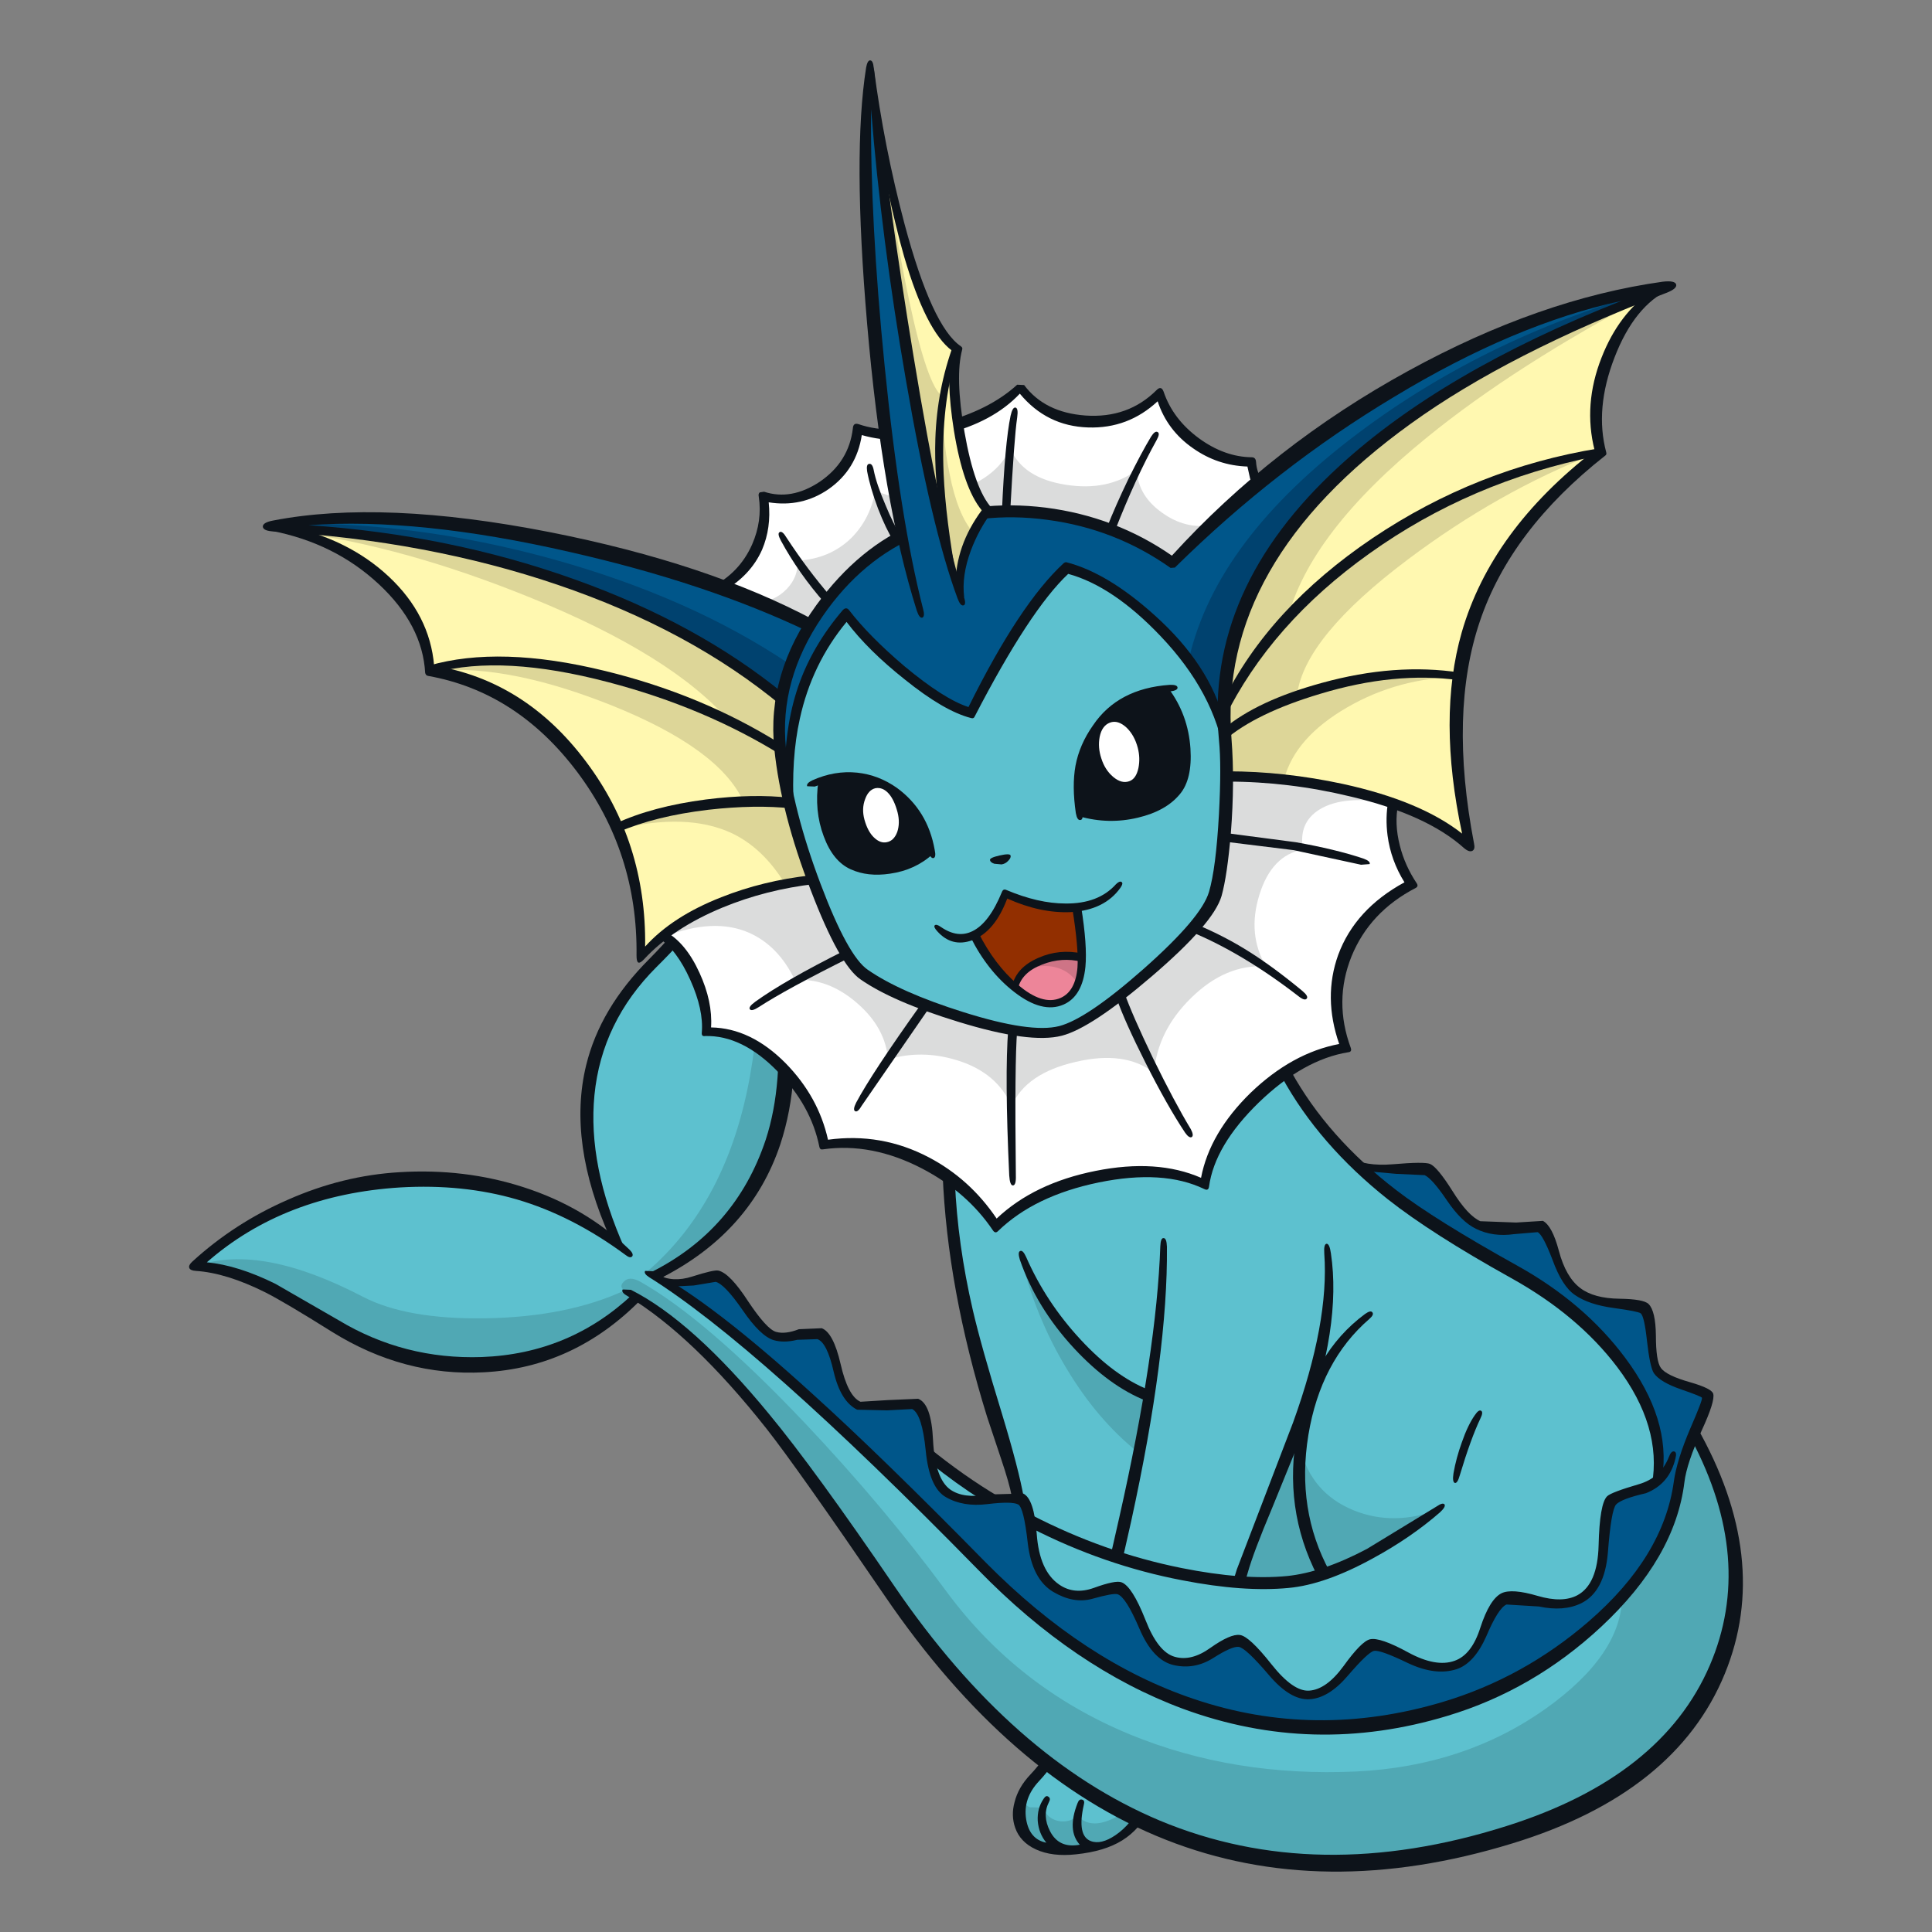 <?xml version="1.0" encoding="utf-8"?>
<!-- Generator: Adobe Illustrator 16.0.0, SVG Export Plug-In . SVG Version: 6.00 Build 0)  -->
<!DOCTYPE svg PUBLIC "-//W3C//DTD SVG 1.1//EN" "http://www.w3.org/Graphics/SVG/1.1/DTD/svg11.dtd">
<svg version="1.1" id="Layer_1" xmlns="http://www.w3.org/2000/svg" xmlns:xlink="http://www.w3.org/1999/xlink" x="0px" y="0px"
	 width="800px" height="800px" viewBox="0 0 800 800" enable-background="new 0 0 800 800" xml:space="preserve">
<rect x="0" y="0" width="800" height="800" fill="#808080" stroke="none"/>
<g>
	<path fill="#5DC1CF" d="M132.978,545.46c-20.759-14.085-38.044-21.309-51.854-21.672c21.399-20.396,47.738-32.103,79.015-35.121
		c33.838-3.29,65.389,5.032,94.654,24.969c-12.528-29.175-14.815-55.785-6.859-79.84c5.03-14.996,12.896-27.069,23.595-36.215
		c13.17-11.432,24.006-27.893,32.512-49.385c19.662,32.923,26.339,67.859,20.028,104.805c-6.493,37.496-24.143,62.691-52.951,75.588
		l-7.82,8.641c-18.93,18.838-41.931,27.985-69.001,27.437C171.708,564.116,151.269,557.716,132.978,545.46"/>
	<path fill="#50A8B4" d="M81.945,524.061c17.468-6.036,40.24-1.734,68.317,12.896c12.163,6.311,29.128,9.284,50.893,8.917
		c22.406-0.367,41.565-4.209,57.479-11.523l4.527,2.606c-8.322,9.235-19.343,16.368-33.062,21.398
		c-14.449,5.214-29.905,7.272-46.366,6.174c-12.895-0.822-30.591-7.682-53.089-20.576
		C108.514,531.057,92.281,524.425,81.945,524.061"/>
	<path fill="#50A8B4" d="M270.842,528.313l-2.88-1.78c22.224-19.114,36.444-46.231,42.663-81.35
		c5.945-33.196,3.567-65.161-7.133-95.89c8.596,14.633,14.724,30.82,18.382,48.563c3.75,17.925,4.527,35.345,2.333,52.265
		C319.268,489.08,301.48,515.145,270.842,528.313"/>
	<path fill="#0D131A" d="M290.322,379.473c-4.39,6.128-10.563,13.125-18.52,20.99c-15.09,15.089-23.641,32.738-25.653,52.951
		c-1.919,19.479,2.287,40.74,12.621,63.789l-6.037-4.39c-11.888-26.521-15.227-50.438-10.014-71.746
		c3.841-15.729,12.529-30.361,26.064-43.897c7.774-7.865,14.038-15.181,18.794-21.949c6.31-9.146,10.883-18.565,13.718-28.259
		c0.641-2.103,1.327-3.156,2.058-3.156c0.64,0.092,1.417,1.053,2.332,2.881c11.157,20.759,18.336,42.571,21.538,65.436
		c3.2,23.136,1.829,43.712-4.115,61.729c-8.14,24.325-24.647,42.799-49.523,55.421l-4.252-2.333
		c23.503-11.706,39.417-30.043,47.738-55.009c5.03-15.363,6.493-34.021,4.39-55.968c-2.196-23.14-8.049-44.403-17.559-63.79
		C301.161,361.594,296.632,370.694,290.322,379.473"/>
	<path fill="#0D131A" d="M137.503,551.497c-12.985-8.141-22.177-13.582-27.573-16.325c-10.791-5.395-20.394-8.367-28.808-8.917
		c-1.556-0.091-2.469-0.501-2.744-1.234c-0.275-0.729,0.137-1.6,1.235-2.604c11.706-10.701,24.92-19.254,39.645-25.654
		c15.09-6.675,30.5-10.471,46.229-11.385c17.925-1.1,34.981,0.96,51.168,6.173c17.102,5.487,31.78,14.129,44.036,25.926
		c1.188,1.189,1.554,2.105,1.097,2.743c-0.549,0.645-1.463,0.458-2.744-0.547c-14.724-10.883-29.768-18.567-45.133-23.047
		c-14.815-4.298-30.865-5.942-48.149-4.938c-32.101,2.014-58.805,12.348-80.114,31.003c8.597,0.822,18.063,3.794,28.396,8.916
		l26.201,15.09c18.108,10.885,37.862,15.958,59.262,15.228c24.236-0.913,45.087-9.604,62.555-26.064l3.43,2.194
		c-18.474,18.841-40.195,28.899-65.16,30.18C178.292,569.421,157.35,563.843,137.503,551.497"/>
	<path fill="#5DC1CF" d="M333.67,281.802c3.384-8.323,8.964-17.513,16.736-27.574c6.311,8.506,14.908,16.92,25.79,25.242
		c9.42,7.225,18.108,12.576,26.064,16.05c4.207-10.792,10.747-22.68,19.618-35.667c7.954-11.706,14.631-19.937,20.027-24.692
		c13.169,3.384,26.841,12.667,41.018,27.847c13.441,14.266,21.445,27.07,24.007,38.41c1.005,4.756,1.145,16.142,0.409,34.157
		c-0.821,19.205-2.331,31.278-4.524,36.216c-2.652,6.31-11.66,16.416-27.025,30.315c-16.371,14.816-28.717,23.094-37.039,24.829
		c-8.595,1.738-22.953-0.547-43.075-6.858c-19.206-6.033-32.054-11.889-38.547-17.558c-5.487-4.755-11.66-16.233-18.519-34.434
		c-5.305-14.083-9.512-27.618-12.621-40.604C326.081,309.558,328.643,294.33,333.67,281.802"/>
	<path fill="#0D131A" d="M447.668,337.222c-2.926-13.443-1.142-25.058,5.352-34.843c6.586-9.877,16.37-15.594,29.355-17.147
		c5.487,8.413,8.368,16.964,8.645,25.651c0.272,7.958-1.512,13.993-5.352,18.108c-3.201,3.568-8.229,6.219-15.09,7.957
		C462.897,338.868,455.261,338.959,447.668,337.222"/>
	<path fill="#0D131A" d="M354.385,358.896c-4.665-1.828-8.369-5.806-11.112-11.934c-2.834-6.585-3.977-14.403-3.429-23.458
		c9.329-3.384,18.566-2.377,27.71,3.019c9.42,5.578,15.364,14.038,17.833,25.378c-2.835,3.475-7.271,5.991-13.307,7.545
		L354.385,358.896"/>
	<path fill="#5DC1CF" d="M532.446,443.674c8.14,15.729,21.398,31.275,39.782,46.642c15.181,12.528,31.46,23.228,48.835,32.102
		c24.052,12.346,41.748,27.345,53.091,44.993c9.603,14.815,13.718,29.493,12.346,44.033c-7.685,6.859-22.407,11.981-44.174,15.366
		c-22.315,3.565-37.496,2.789-45.542-2.334c-9.604,7.502-19.572,13.948-29.906,19.345c-9.97,5.212-18.201,8.458-24.691,9.739
		l-29.219,1.646c-9.057,28.901-21.722,59.537-38.001,91.911c-3.109,6.127-6.994,10.929-11.659,14.402
		c-4.757,3.566-8.822,4.436-12.209,2.607l-14.266,0.412c-8.507,0.547-13.398-3.021-14.68-10.701
		c-1.188-7.408,1.234-13.809,7.271-19.205c10.151-9.329,21.126-39.369,32.924-90.126c-10.885-3.842-22.771-8.917-35.667-15.229
		c-0.186-2.742-0.822-5.027-1.922-6.857c-0.916-1.463-1.967-2.331-3.155-2.604l-16.599-59.537
		c-7.866-29.63-11.843-54.003-11.936-73.116L532.446,443.674"/>
	<path fill="#922F00" d="M420.508,408.557c-6.128-4.938-11.937-12.027-17.424-21.265c2.472-1.372,4.941-3.611,7.408-6.721
		c2.838-3.475,4.619-6.951,5.351-10.427c5.579,2.287,11.157,3.934,16.735,4.939l13.444,0.686c1.281,6.584,1.921,13.305,1.921,20.165
		l-15.502,1.372C426.224,399.318,422.247,403.068,420.508,408.557"/>
	<path fill="#ED8599" d="M420.231,408.967c1.281-4.847,4.574-8.459,9.879-10.837c5.303-2.469,11.293-2.973,17.97-1.51
		c0,3.934-0.64,7.5-1.921,10.7c-1.554,3.935-3.797,6.355-6.723,7.271c-3.107,1.005-6.217,1.005-9.326,0L420.231,408.967"/>
	<path fill="#00568A" d="M335.043,259.029c-2.835,4.847-5.258,10.151-7.271,15.914c-1.919,5.578-3.109,10.562-3.566,14.952
		c-24.327-20.943-55.101-37.587-92.322-49.933c-35.028-11.706-74.763-19.298-119.21-22.772c28.533-4.938,65.755-2.88,111.665,6.173
		C267.962,232.051,304.863,243.939,335.043,259.029"/>
	<path fill="#00568A" d="M551.788,198.808c-29.995,29.448-44.951,63.65-44.856,102.61c-5.945-15.181-14.632-28.716-26.063-40.606
		c-11.889-12.253-24.878-20.805-38.96-25.651c-5.942,5.395-12.528,13.625-19.754,24.692c-7.133,10.791-13.625,22.406-19.479,34.843
		c-8.049-1.372-17.377-6.493-27.986-15.364c-8.047-6.859-16.142-15.227-24.281-25.104c-6.859,7.225-12.529,16.873-17.01,28.945
		c-5.214,14.266-7.592,29.401-7.134,45.406c-6.859-23.687-3.659-46.916,9.603-69.687c12.986-22.314,31.14-36.902,54.46-43.761
		c17.286-5.029,35.532-5.121,54.737-0.274c14.446,3.659,27.846,9.557,40.191,17.697c27.437-27.802,57.297-51.168,89.579-70.099
		c37.406-21.949,75.768-36.445,115.095-43.486C627.101,143.478,581.055,170.091,551.788,198.808"/>
	<path fill="#FFF8B0" d="M178.247,277.548c-2.56-16.461-10.197-29.905-22.909-40.33c-10.517-8.689-23.823-14.816-39.919-18.383
		c36.764-0.366,75.906,6.905,117.425,21.813c38.32,13.625,68.637,29.813,90.951,48.561c-1.189,10.792-0.366,23.916,2.469,39.371
		c2.652,14.267,6.082,26.11,10.289,35.53c-14.999,2.104-28.625,5.67-40.879,10.7c-13.536,5.761-23.734,12.757-30.592,20.988
		c0.915-26.155-5.669-50.391-19.753-72.706C229.048,297.394,206.688,282.213,178.247,277.548"/>
	<path fill="#FFF8B0" d="M666.196,147.228c-5.306,11.98-6.446,25.15-3.431,39.507c-24.691,18.749-41.748,40.423-51.169,65.024
		c-10.883,28.167-12.023,60.543-3.43,97.123c-10.607-9.145-26.292-16.187-47.051-21.125c-17.193-4.115-35.026-6.266-53.5-6.448
		l-0.276-16.187l-0.137-18.382c1.83-34.752,20.805-67.675,56.93-98.771c31.919-27.527,71.976-49.614,120.169-66.258
		C675.708,130.675,669.672,139.18,666.196,147.228"/>
	<path fill="#FFFFFF" d="M314.055,225.558c3.018-6.768,3.704-13.445,2.058-20.029c10.152,2.104,19.296-0.137,27.436-6.721
		c7.499-6.037,11.34-13.078,11.523-21.126c8.688,3.475,20.257,3.475,34.707,0c14.724-3.566,25.653-9.237,32.788-17.011
		c8.598,9.695,18.747,14.267,30.453,13.718c9.695-0.457,18.704-4.161,27.024-11.111c2.744,8.231,7.818,14.999,15.228,20.302
		c7.227,5.213,14.861,7.819,22.908,7.819c0.821,4.481,1.829,7.591,3.02,9.328c-14.268,11.706-26.246,22.314-35.942,31.826
		c-31.366-20.028-62.05-25.928-92.048-17.697c-25.608,6.953-44.996,21.676-58.165,44.173c-4.482-2.194-10.609-4.847-18.382-7.956
		c-7.774-3.018-14.038-5.258-18.794-6.722C305.458,239.047,310.854,232.783,314.055,225.558"/>
	<path fill="#FFFFFF" d="M546.438,324.601c12.255,2.196,22.407,4.849,30.455,7.958c-1.005,4.389-0.913,9.51,0.272,15.363
		c1.281,6.677,3.657,12.667,7.135,17.971c-13.534,7.774-22.635,18.245-27.299,31.414c-4.114,11.982-4.023,24.191,0.273,36.627
		c-12.805,2.01-24.784,8.184-35.94,18.521c-11.797,10.883-19.39,23.503-22.771,37.86c-14.543-5.854-30.043-6.996-46.504-3.43
		c-15.549,3.475-28.718,10.288-39.511,20.44c-8.688-12.438-20.073-21.813-34.157-28.122c-13.353-5.945-25.836-7.775-37.45-5.487
		c-3.384-14.176-9.786-25.561-19.205-34.158c-8.78-8.049-18.566-12.255-29.357-12.622c0.091-16.368-5.578-29.813-17.011-40.33
		c14.176-11.157,34.569-18.656,61.183-22.497c2.834,7.773,5.807,14.861,8.917,21.263c4.481,9.237,8.322,15.135,11.522,17.696
		c6.951,5.212,20.075,11.065,39.371,17.559c21.675,7.316,35.989,9.42,42.938,6.31c11.523-5.028,24.465-14.128,38.822-27.297
		c13.353-12.163,21.445-21.629,24.28-28.396c3.11-7.133,4.847-23.777,5.214-49.933C519.505,321.035,532.446,322.132,546.438,324.601
		"/>
	<path fill="#50A8B4" d="M470.029,754.796c-6.495,7.958-12.941,11.114-19.342,9.467c-2.104,1.099-4.436,1.601-6.996,1.508
		c-2.47,0-4.573-0.504-6.313-1.508c-4.938,2.104-9.188,0.687-12.756-4.252c-3.475-4.848-4.023-10.016-1.646-15.503
		c0.549,1.739,1.692,3.021,3.43,3.842l5.487,0.138c1.188,3.02,3.247,4.847,6.173,5.486c2.834,0.642,5.626,0,8.37-1.921
		c3.748,4.024,9.28,3.979,16.598-0.137c8.231-4.665,15.548-13.26,21.949-25.788C480.591,738.383,475.607,747.938,470.029,754.796"/>
	<path fill="#50A8B4" d="M539.718,586.478c-2.379,9.785-2.7,21.127-0.962,34.021c1.647,12.983,4.848,23.271,9.604,30.865
		c-5.029,2.102-11.385,3.43-19.068,3.977c-6.125,0.458-11.703,0.367-16.734-0.272C523.348,624.979,532.4,602.116,539.718,586.478"/>
	<path fill="#50A8B4" d="M538.347,599.646c3.107,12.348,10.425,20.896,21.948,25.654c11.339,4.662,23.411,4.479,36.213-0.55
		c-18.016,13.441-34.063,22.315-48.148,26.614c-3.293-5.487-5.806-12.438-7.545-20.854
		C538.894,621.186,538.07,610.896,538.347,599.646"/>
	<path fill="#50A8B4" d="M422.43,519.396c3.934,11.067,11.247,22.589,21.948,34.57c11.156,12.528,21.627,20.438,31.412,23.729
		l-4.524,23.733c-11.343-9.053-21.265-20.713-29.771-34.979C432.81,552.001,426.453,536.314,422.43,519.396"/>
	<path fill="#00426F" d="M323.932,289.072c-22.405-19.114-52.174-35.072-89.303-47.876c-37.954-13.169-78.467-21.263-121.542-24.281
		c38.045-1.097,76.73,3.796,116.055,14.679c38.044,10.608,70.693,25.104,97.945,43.486L323.932,289.072"/>
	<path fill="#00426F" d="M563.175,189.342c-37.86,31.826-56.793,68.454-56.793,109.881l-6.858-14.404
		c-2.926-5.761-5.306-9.876-7.132-12.346c7.682-32.831,31.093-63.925,70.234-93.283c36.216-27.161,77.552-47.007,124.011-59.535
		C630.852,143.707,589.697,166.937,563.175,189.342"/>
	<path fill="#DDD698" d="M122.141,220.208c28.442-1.738,63.423,4.39,104.943,18.382c41.977,14.175,74.259,31.002,96.848,50.482
		l-0.96,10.288l-0.137,10.836c-3.202-2.376-10.106-6.173-20.715-11.385c-15.821-18.381-43.394-35.529-82.719-51.442
		C184.923,233.376,152.502,224.323,122.141,220.208"/>
	<path fill="#DDD698" d="M180.99,277.687c17.924-6.402,43.257-5.122,75.998,3.841c29.265,7.956,51.351,17.649,66.257,29.082
		c0.091,2.469,0.595,6.264,1.509,11.386l2.332,10.7l-19.342-0.96c-6.677-14.541-24.83-27.756-54.46-39.644
		C225.117,280.841,201.02,276.04,180.99,277.687"/>
	<path fill="#DDD698" d="M255.752,343.395c7.225-4.206,18.245-7.499,33.062-9.877c15.456-2.56,28.213-2.835,38.272-0.823
		c2.196,10.7,5.213,21.309,9.055,31.826l-10.974,1.646c-6.127-10.061-13.582-17.147-22.361-21.263
		C290.459,339.234,274.775,338.731,255.752,343.395"/>
	<path fill="#DDD698" d="M532.995,256.697c-5.854,5.671-14.771,17.742-26.75,36.216c1.554-38.044,20.394-72.842,56.519-104.393
		c30.729-26.796,70.922-49.019,120.58-66.67c-37.401,19.754-68.226,39.508-92.46,59.262
		C558.419,207.45,539.123,232.645,532.995,256.697"/>
	<path fill="#DDD698" d="M537.11,287.563c-12.804,4.665-22.862,10.151-30.18,16.461l-0.275-12.62
		c33.566-55.696,84.869-90.219,153.917-103.571c-26.704,10.425-52.541,25.013-77.506,43.76
		C554.531,252.994,539.214,271.65,537.11,287.563"/>
	<path fill="#DDD698" d="M604.466,280.292c-16.826,0.184-32.374,4.39-46.642,12.621c-14.358,8.322-23.047,18.199-26.064,29.63
		l-24.556-0.822l-0.272-17.697c12.347-9.419,26.979-16.278,43.897-20.577C568.662,278.875,586.541,277.823,604.466,280.292"/>
	<path fill="#DBDCDC" d="M313.369,249.564c5.03-0.366,9.191-2.287,12.484-5.762c3.2-3.384,4.663-7.271,4.389-11.66
		c8.871-0.457,16.279-3.568,22.223-9.328c5.305-5.305,8.642-11.89,10.014-19.754c8.596,4.207,19.023,4.526,31.278,0.96
		c12.53-3.659,20.715-9.786,24.557-18.383c3.473,8.231,11.155,13.261,23.045,15.09c11.522,1.83,21.308-0.182,29.355-6.035
		c0.364,7.042,3.844,12.894,10.427,17.559c6.399,4.663,13.308,6.402,20.713,5.212l-15.912,14.954
		c-28.44-18.474-57.57-24.692-87.383-18.657c-28.717,5.945-49.889,21.262-63.515,45.955
		C322.332,253.68,315.105,250.296,313.369,249.564"/>
	<path fill="#DBDCDC" d="M576.894,332.695c-13.627-2.469-23.778-1.646-30.455,2.469c-5.943,3.658-8.231,9.191-6.859,16.6
		c-8.687,1.554-14.723,7.818-18.105,18.792c-3.385,10.883-2.472,20.76,2.742,29.631c-11.064-0.731-21.398,3.613-31.002,13.034
		c-9.329,9.145-14.448,19.479-15.364,31.002c-7.955-6.222-18.747-7.728-32.374-4.528c-13.719,3.108-22.59,9.19-26.613,18.246
		c-4.024-9.237-11.569-15.548-22.635-18.932c-9.877-3.018-19.389-3.108-28.533-0.273c-0.641-8.779-4.939-16.602-12.896-23.458
		c-8.047-6.948-16.598-10.104-25.653-9.466c-4.572-9.511-10.929-16.051-19.067-19.617c-9.695-4.207-21.31-3.659-34.844,1.646
		c5.396-5.853,14.906-11.204,28.533-16.051c12.255-4.297,23.046-6.722,32.375-7.27c2.378,6.859,5.533,14.038,9.465,21.538
		c4.39,8.322,8.048,13.809,10.974,16.461c5.671,5.213,18.017,11.11,37.039,17.696c21.035,7.224,35.943,9.555,44.722,6.995
		c9.876-2.837,22.636-11.338,38.274-25.516c15.271-13.81,24.098-24.463,26.474-31.963c1.189-3.658,2.243-10.838,3.156-21.537
		c0.822-10.609,1.146-19.433,0.959-26.476C530.893,320.989,554.121,324.647,576.894,332.695"/>
	<path fill="#CE7486" d="M424.623,401.834c2.744-2.652,6.674-4.481,11.797-5.487l11.523,0.686l-1.371,10.837
		c-1.921-3.565-4.847-5.945-8.78-7.136C433.585,399.456,429.196,399.822,424.623,401.834"/>
	<path fill="#0D131A" d="M554.668,192.908c28.443-26.064,67.357-48.835,116.742-68.315c-29.542,6.402-60.862,19.617-93.968,39.646
		c-32.56,19.48-62.875,43.074-90.951,70.784l-1.785,0.138c-15.271-10.792-32.237-17.422-50.893-19.891
		c-18.839-2.562-36.4-0.504-52.678,6.173c-16.095,6.584-29.631,17.878-40.606,33.882c-11.98,17.56-17.009,35.713-15.09,54.46
		c1.83,17.102,6.631,35.896,14.404,56.382c7.499,19.845,13.993,31.642,19.479,35.393c8.962,6.219,22.178,12.07,39.646,17.559
		c18.567,5.852,31.782,7.774,39.646,5.761c7.682-2.01,19.342-9.922,34.98-23.73c15.912-14.083,24.921-24.691,27.025-31.825
		c1.919-6.493,3.29-17.193,4.115-32.101c0.729-13.535,0.729-23.823,0-30.866C500.805,264.836,517.447,227.021,554.668,192.908
		 M688.558,116.637c3.29-0.366,5.12,0,5.487,1.097c0.364,1.189-1.008,2.378-4.115,3.567
		c-43.532,16.644-78.741,34.661-105.629,54.048c-53.5,38.502-78.282,82.08-74.353,130.732c0.913,11.798,0.822,24.739-0.273,38.823
		c-1.005,11.797-2.284,20.485-3.842,26.064c-2.193,7.59-11.843,18.701-28.944,33.336c-16.645,14.265-29.038,22.449-37.176,24.553
		c-8.779,2.285-23.093,0.367-42.938-5.761c-18.199-5.578-31.688-11.433-40.468-17.56c-5.853-4.021-12.712-16.324-20.577-36.901
		c-8.23-21.217-13.26-40.697-15.089-58.439c-2.196-20.758,3.611-40.649,17.421-59.673c11.798-16.186,25.516-27.481,41.153-33.882
		c16.553-6.677,34.48-8.825,53.776-6.448c19.297,2.469,36.718,9.099,52.266,19.891c27.712-30.454,60.359-55.969,97.946-76.546
		C619.419,133.693,654.536,121.393,688.558,116.637"/>
	<path fill="#0D131A" d="M421.193,159.299l2.881,0.138c5.669,7.59,14.13,11.797,25.378,12.621
		c11.797,0.823,21.627-2.698,29.494-10.563c1.28-1.281,2.239-1.051,2.88,0.686c2.563,7.59,7.454,14.038,14.68,19.342
		c7.041,5.122,14.313,7.729,21.811,7.819c1.099,0,1.692,0.641,1.784,1.921c0.183,3.017,1.188,5.853,3.018,8.504l-3.291,2.744
		c-0.825-1.097-1.554-2.56-2.196-4.389l-1.096-4.939c-8.23-0.274-15.729-2.789-22.498-7.545
		c-7.133-4.938-12.024-11.431-14.678-19.479c-8.141,7.592-17.742,11.203-28.809,10.837c-11.433-0.366-20.853-5.03-28.262-13.993
		c-7.405,7.865-17.742,13.443-31.002,16.736c-12.803,3.201-24.28,3.338-34.432,0.411c-1.463,9.512-6.037,16.966-13.718,22.36
		c-7.408,5.122-15.685,6.951-24.829,5.487c0.731,7.042-0.184,13.581-2.744,19.618c-3.202,7.225-8.689,13.032-16.462,17.421
		l-4.528-1.92c7.774-3.933,13.398-9.832,16.874-17.697c2.835-6.493,3.75-13.078,2.744-19.753c-0.184-0.824-0.047-1.417,0.412-1.785
		l1.783-0.273c7.5,2.469,15.181,1.097,23.046-4.116c8.049-5.487,12.621-12.85,13.718-22.086c0.091-1.646,0.869-2.24,2.332-1.783
		c9.237,3.2,20.714,3.018,34.432-0.549C403.084,171.6,413.513,166.342,421.193,159.299"/>
	<path fill="#0D131A" d="M343.822,246.821l-2.194,3.017c-7.317-8.322-13.398-16.964-18.246-25.926
		c-1.097-2.012-1.279-3.201-0.548-3.567c0.731-0.457,1.692,0.32,2.88,2.332C331.661,231.731,337.695,239.778,343.822,246.821"/>
	<path fill="#0D131A" d="M373.18,222.128l-3.156,1.92c-2.103-3.292-4.252-7.773-6.446-13.443c-2.195-5.853-3.704-11.02-4.528-15.501
		c-0.273-1.921,0-2.927,0.824-3.019c0.914-0.182,1.554,0.686,1.92,2.607c0.733,3.75,2.332,8.504,4.801,14.266
		C368.88,214.538,371.076,218.927,373.18,222.128"/>
	<path fill="#0D131A" d="M418.314,211.702h-3.431c0.822-18.84,2.011-32.008,3.566-39.508c0.549-2.469,1.235-3.611,2.058-3.429
		c0.822,0.184,1.054,1.555,0.687,4.115C420.371,178.368,419.409,191.309,418.314,211.702"/>
	<path fill="#0D131A" d="M461.662,219.796l-3.293-1.372c2.379-6.037,5.305-12.667,8.78-19.891
		c3.657-7.408,6.813-13.307,9.466-17.697c1.096-1.737,2.009-2.378,2.743-1.919c0.729,0.366,0.595,1.463-0.412,3.292
		C473.187,192.543,467.422,205.072,461.662,219.796"/>
	<path fill="#0D131A" d="M330.517,284.271c3.841-11.158,9.968-21.674,18.383-31.551c1.006-1.097,1.919-1.097,2.744,0
		c5.487,7.134,13.123,14.861,22.909,23.183c10.882,9.055,19.708,14.679,26.475,16.875c14.085-28.442,27.209-48.288,39.372-59.537
		c0.459-0.366,0.868-0.502,1.234-0.412c11.34,2.926,23.504,10.243,36.489,21.949c15.183,13.627,24.784,28.259,28.809,43.898
		l0.137,14.404c-2.743-17.468-11.614-34.066-26.613-49.796c-13.077-13.718-25.788-22.269-38.134-25.653
		c-10.61,9.968-23.503,29.63-38.688,58.987c-0.272,0.731-0.821,0.961-1.646,0.686c-7.409-1.921-16.51-7.225-27.3-15.914
		c-10.152-8.048-18.199-16.004-24.143-23.869c-9.603,11.615-16.05,24.967-19.343,40.057c-2.469,11.065-3.292,23.686-2.469,37.861
		l-3.841-12.483C324.801,308.414,326.675,295.52,330.517,284.271"/>
	<path fill="#0D131A" d="M371.396,326.247c8.505,6.219,13.718,14.77,15.639,25.653c0.457,2.103,0.274,3.247-0.549,3.429
		c-0.823,0.091-1.508-0.868-2.058-2.88c-2.469-9.603-7.498-17.193-15.09-22.772c-4.572-3.384-9.603-5.395-15.09-6.035
		c-5.578-0.824-11.202-0.138-16.873,2.058l-3.155-0.138c-0.274-0.823,0.457-1.646,2.194-2.469c6.127-2.744,12.301-3.795,18.52-3.155
		C360.879,320.578,366.367,322.681,371.396,326.247"/>
	<path fill="#0D131A" d="M386.349,353.546c-4.847,4.481-10.791,7.225-17.833,8.231c-6.127,0.915-11.523,0.32-16.187-1.783
		c-4.939-2.195-8.689-6.768-11.249-13.718c-2.652-7.042-3.384-14.679-2.194-22.909l2.606-0.824
		c-0.731,7.5,0.138,14.542,2.607,21.126c2.469,6.493,5.762,10.654,9.877,12.483c4.207,1.921,9.145,2.516,14.815,1.784
		c6.31-0.731,11.797-3.018,16.461-6.859L386.349,353.546"/>
	<path fill="#0D131A" d="M484.297,283.585c2.104-0.091,3.201,0.274,3.292,1.097c0.093,0.822-0.962,1.372-3.155,1.646
		c-12.256,1.463-21.768,6.813-28.534,16.05c-6.858,8.962-9.42,20.348-7.683,34.157c0.276,2.012-0.045,3.018-0.959,3.018
		c-0.821,0.091-1.417-0.868-1.783-2.88c-1.097-7.5-1.146-14.038-0.138-19.618c1.1-5.853,3.521-11.431,7.271-16.734
		C459.468,290.169,470.029,284.591,484.297,283.585"/>
	<path fill="#0D131A" d="M480.867,285.368l3.017-0.275c5.396,7.225,8.416,15.501,9.055,24.831c0.549,8.504-0.914,14.815-4.39,18.93
		c-3.843,4.664-9.647,7.911-17.421,9.739c-8.049,1.921-16.098,1.738-24.146-0.548l0.275-2.607
		c8.047,1.463,15.549,1.372,22.498-0.274c6.859-1.646,12.024-4.572,15.5-8.779c3.11-3.659,4.344-9.603,3.705-17.833
		C488.228,299.863,485.531,292.136,480.867,285.368"/>
	<path fill="#0D131A" d="M411.729,357.662c-1.1-0.366-1.693-0.87-1.784-1.51c-0.184-0.639,1.144-1.279,3.979-1.92
		c2.838-0.64,4.345-0.64,4.528,0c0.182,0.641-0.137,1.372-0.962,2.194c-0.729,0.824-1.646,1.326-2.744,1.51L411.729,357.662"/>
	<path fill="#0D131A" d="M462.071,366.168c1.008-1.006,1.785-1.327,2.334-0.96c0.55,0.365,0.41,1.143-0.412,2.332
		c-4.389,6.219-11.248,9.603-20.577,10.15c-8.413,0.366-17.192-1.508-26.338-5.624c-3.475,9.237-8.324,14.999-14.543,17.284
		c-5.579,2.012-10.38,0.778-14.404-3.704c-1.097-1.188-1.463-2.011-1.097-2.469c0.457-0.457,1.326-0.228,2.607,0.686
		c4.663,3.202,9.053,3.75,13.17,1.646c4.569-2.287,8.595-7.682,12.071-16.187c0.364-0.915,0.959-1.189,1.782-0.824
		c8.871,3.75,17.057,5.625,24.557,5.625C450.274,374.215,457.229,371.562,462.071,366.168"/>
	<path fill="#0D131A" d="M443.965,375.77l3.703-0.413c1.738,10.792,2.333,19.114,1.784,24.967
		c-0.822,8.142-3.842,13.353-9.054,15.641c-5.854,2.559-12.665,0.822-20.439-5.214c-7.313-5.67-13.354-13.261-18.108-22.773
		l3.292-1.783c4.481,8.871,9.879,16.006,16.188,21.399c6.859,5.945,12.802,7.82,17.834,5.627c4.115-1.83,6.446-6.037,6.995-12.623
		C446.526,395.295,445.792,387.018,443.965,375.77"/>
	<path fill="#0D131A" d="M421.467,409.516l-2.331-1.509c1.278-5.028,4.894-8.825,10.839-11.387
		c5.761-2.56,11.843-3.155,18.242-1.783l-0.272,3.43c-5.486-1.372-10.929-1.006-16.324,1.097
		C425.858,401.561,422.473,404.943,421.467,409.516"/>
	<path fill="#0D131A" d="M324.754,287.426l-0.959,4.938c-25.333-21.034-56.291-37.77-92.871-50.208
		c-35.758-12.162-74.855-19.525-117.289-22.085c-3.018-0.092-4.619-0.731-4.801-1.921c-0.091-1.188,1.326-2.058,4.252-2.607
		c30.18-5.853,68.362-4.252,114.545,4.801c43.623,8.598,80.159,20.76,109.607,36.491l-2.607,4.663
		c-27.893-13.351-60.771-24.325-98.631-32.923c-41.887-9.603-77.965-13.305-108.235-11.111
		c39.233,2.652,76.135,10.197,110.705,22.635C272.124,252.17,300.885,267.946,324.754,287.426"/>
	<path fill="#0D131A" d="M574.561,346.002c-0.639-4.939-0.547-9.694,0.274-14.268l4.115,1.372
		c-1.099,5.212-0.87,10.883,0.687,17.011c1.371,5.487,3.702,10.7,6.995,15.638c0.55,0.824,0.413,1.464-0.412,1.921
		c-12.711,6.584-21.581,16.05-26.61,28.396c-4.94,12.348-5.031,24.967-0.275,37.862c0.367,1.096,0,1.69-1.096,1.782
		c-12.347,2.012-24.649,8.916-36.902,20.714c-12.255,11.891-19.159,23.551-20.714,34.98c-0.182,1.188-0.825,1.511-1.921,0.962
		c-11.342-5.487-25.928-6.401-43.761-2.744c-17.742,3.657-31.644,10.38-41.703,20.165c-0.731,0.73-1.418,0.64-2.059-0.273
		c-7.133-10.606-16.919-19.16-29.356-25.653c-13.901-7.225-27.574-9.877-41.017-7.955c-0.823,0.183-1.326-0.138-1.508-0.962
		c-2.287-11.431-8.049-21.857-17.286-31.275c-9.785-10.062-19.799-14.953-30.042-14.68c-1.006,0.183-1.463-0.273-1.372-1.372
		c0.548-6.311-1.051-13.624-4.801-21.945c-3.75-8.324-8.048-14.04-12.896-17.149l2.744-2.744
		c5.579,3.109,10.243,8.779,13.993,17.009c3.659,7.958,5.258,15.503,4.801,22.635c10.975,0.186,21.263,5.12,30.866,14.816
		c9.053,9.234,14.906,19.798,17.559,31.688c14.724-2.012,28.625,0.412,41.703,7.271c11.34,5.941,20.713,14.403,28.122,25.378
		c10.337-9.784,24.007-16.37,41.018-19.754c16.92-3.385,31.46-2.426,43.624,2.88c2.377-12.438,9.236-24.188,20.577-35.254
		c11.433-10.976,23.64-17.697,36.626-20.167c-4.482-12.894-4.616-25.193-0.41-36.9c4.662-12.621,13.811-22.635,27.438-30.043
		C577.808,359.309,575.477,352.861,574.561,346.002"/>
	<path fill="#0D131A" d="M177.287,279.881c-0.639-0.091-1.052-0.502-1.234-1.235c-0.731-13.26-7.134-25.515-19.205-36.764
		c-12.164-11.34-26.979-18.702-44.447-22.085l5.076-2.333c17.65,3.566,32.146,10.654,43.486,21.263s17.604,22.91,18.794,36.902
		c25.149,4.115,46.092,17.33,62.828,39.644c16.736,22.223,24.92,47.785,24.554,76.684c7.5-8.322,18.017-15.136,31.551-20.44
		c11.524-4.572,23.87-7.59,37.039-9.053l1.785,3.566c-13.536,1.556-26.293,4.801-38.274,9.741
		c-13.718,5.669-24.556,12.803-32.512,21.399c-1.097,1.19-1.92,1.646-2.469,1.372c-0.457-0.274-0.686-1.235-0.686-2.88
		c0.366-28.351-7.82-53.684-24.556-75.998C222.374,297.532,201.796,284.271,177.287,279.881"/>
	<path fill="#0D131A" d="M536.563,348.745c10.883,1.92,20.164,4.161,27.849,6.721c2.102,0.733,3.017,1.51,2.743,2.333l-3.568,0.274
		l-27.846-6.037l-28.944-3.566l0.409-3.566L536.563,348.745"/>
	<path fill="#0D131A" d="M539.306,410.338c1.735,1.466,2.33,2.517,1.784,3.156c-0.55,0.73-1.738,0.366-3.568-1.1
		c-15.271-11.797-30.088-20.667-44.444-26.611l2.331-3.018c7.866,3.293,15.181,7.088,21.949,11.386
		C524.033,398.359,531.349,403.755,539.306,410.338"/>
	<path fill="#0D131A" d="M462.349,413.356l3.152-2.47c2.197,6.219,6.173,15.32,11.938,27.299
		c5.944,12.162,11.155,21.949,15.639,29.357c0.914,1.735,1.051,2.835,0.41,3.29c-0.731,0.367-1.646-0.229-2.743-1.782
		c-4.938-7.408-10.426-17.102-16.462-29.083C468.612,428.721,464.633,419.85,462.349,413.356"/>
	<path fill="#0D131A" d="M417.488,426.114l3.705,0.549c-0.731,8.596-0.913,28.626-0.549,60.086c0.091,2.744-0.321,4.114-1.235,4.114
		c-0.822,0-1.326-1.37-1.509-4.114C416.62,459.131,416.483,438.918,417.488,426.114"/>
	<path fill="#0D131A" d="M381.685,415.415l3.567,1.234l-28.396,41.151c-1.097,1.921-2.012,2.701-2.744,2.334
		s-0.595-1.557,0.411-3.566C358.913,448.339,367.965,434.62,381.685,415.415"/>
	<path fill="#0D131A" d="M349.997,393.465l1.921,3.018c-17.468,8.689-29.998,15.502-37.588,20.44
		c-2.103,1.372-3.384,1.693-3.841,0.959c-0.458-0.638,0.32-1.69,2.333-3.153C320.959,408.875,333.351,401.788,349.997,393.465"/>
	<path fill="#0D131A" d="M180.167,278.509l-2.607-2.88c19.571-5.671,43.897-4.939,72.98,2.194
		c26.613,6.493,50.756,16.507,72.431,30.042l0.549,4.801c-21.217-13.169-45.087-23.228-71.608-30.178
		C222.738,274.805,198.823,273.479,180.167,278.509"/>
	<path fill="#0D131A" d="M256.165,344.492l-1.372-3.429c10.243-4.754,22.727-8.093,37.451-10.014
		c13.078-1.646,24.738-1.874,34.981-0.686l0.686,4.39c-10.152-1.098-21.676-0.915-34.57,0.549
		C278.708,337.04,266.316,340.103,256.165,344.492"/>
	<path fill="#0D131A" d="M663.18,148.051c4.753-12.164,11.751-21.401,20.986-27.71l7.136-0.549
		c-9.693,4.574-17.287,13.993-22.773,28.26c-5.487,14.175-6.629,27.252-3.431,39.233c0.184,0.641,0.05,1.097-0.41,1.372
		c-26.063,20.486-43.348,43.303-51.854,68.453c-8.598,25.24-9.418,55.969-2.468,92.184c0.363,1.556,0.137,2.562-0.687,3.019
		c-0.917,0.458-2.105,0.045-3.568-1.234c-10.331-9.237-25.973-16.325-46.914-21.263c-17.011-4.115-34.021-6.173-51.03-6.173
		l0.137-4.253c15.641,0,31.553,1.738,47.737,5.212c21.402,4.665,37.863,11.524,49.385,20.577
		c-6.858-32.008-6.901-59.81-0.137-83.405c8.14-28.167,26.477-53.271,55.009-75.311C657.098,173.841,658.057,161.038,663.18,148.051
		"/>
	<path fill="#0D131A" d="M662.218,185.638l-1.372,3.293c-34.662,6.95-65.892,20.348-93.691,40.193
		c-27.254,19.389-47.327,42.206-60.223,68.454l-0.687-6.859c12.713-25.882,33.424-48.517,62.141-67.904
		C597.103,203.517,628.381,191.125,662.218,185.638"/>
	<path fill="#0D131A" d="M604.603,278.509l-0.409,3.155c-17.742-2.469-36.902-0.593-57.479,5.625
		c-17.741,5.304-30.959,11.706-39.646,19.205l-0.272-4.801c9.326-7.774,22.862-14.083,40.604-18.932
		C567.609,277.183,586.678,275.765,604.603,278.509"/>
	<path fill="#0D131A" d="M548.358,519.123c-0.184-2.652,0.137-4.024,0.962-4.115c0.822,0,1.415,1.326,1.781,3.979
		c3.02,20.21-0.731,44.626-11.247,73.253l-13.169,32.376c-5.123,12.163-8.461,21.032-10.017,26.61
		c-8.412,29.451-21.812,61.961-40.193,97.537c-3.018,5.853-6.95,10.288-11.798,13.307c-4.847,3.017-11.201,4.938-19.067,5.76
		c-6.583,0.734-12.164,0.049-16.735-2.059c-4.298-2.01-7.132-4.982-8.504-8.916c-1.188-3.382-1.28-6.901-0.276-10.563
		c1.006-4.115,3.202-7.957,6.587-11.523c4.298-4.481,7.954-9.97,10.975-16.462c1.83-3.839,4.206-10.012,7.132-18.519
		c5.029-14.449,11.251-38.227,18.656-71.334c10.337-45.818,16.006-83.268,17.011-112.352c0.094-2.377,0.55-3.521,1.372-3.43
		c0.822,0,1.28,1.188,1.372,3.569c0.275,29.444-4.665,67.354-14.814,113.72c-7.041,31.733-13.354,55.648-18.932,71.746
		c-2.926,8.14-5.487,14.449-7.682,18.932c-3.201,6.492-7.044,12.116-11.523,16.872c-4.479,4.755-6.265,10.016-5.351,15.775
		c0.914,5.581,3.705,8.825,8.367,9.739c-2.102-2.563-3.29-5.578-3.565-9.055c-0.183-3.475,0.64-6.54,2.47-9.188
		c0.642-1.005,1.278-1.281,1.921-0.823c0.729,0.456,0.823,1.19,0.273,2.194c-1.921,3.749-1.784,7.772,0.413,12.069
		c2.467,4.851,6.583,6.724,12.346,5.627c-3.567-3.934-3.888-9.65-0.962-17.146c0.458-1.281,1.099-1.784,1.921-1.512
		c0.823,0.183,1.051,0.917,0.688,2.196c-1.921,8.504-0.96,13.487,2.88,14.95c2.838,1.1,6.267,0.276,10.288-2.467
		c4.301-2.929,7.912-7.271,10.838-13.032c16.462-32.283,29.585-64.61,39.37-96.988l23.319-60.904
		C545.434,561.33,549.73,538.052,548.358,519.123"/>
	<path fill="#0D131A" d="M444.787,558.354c-10.425-11.247-17.924-23.503-22.498-36.765c-0.638-2.102-0.595-3.29,0.141-3.566
		c0.729-0.367,1.554,0.458,2.468,2.472c5.486,12.527,13.032,23.961,22.635,34.295c9.329,10.061,18.704,16.962,28.122,20.713
		l-1.096,4.528C464.405,576.007,454.484,568.78,444.787,558.354"/>
	<path fill="#0D131A" d="M390.328,486.063l5.075,3.153c0.733,17.284,3.202,35.026,7.41,53.227
		c2.285,9.876,6.31,24.188,12.071,42.937c4.662,15.366,7.683,26.979,9.055,34.845l-4.938-0.41
		c-0.732-3.842-2.195-9.008-4.391-15.502l-5.897-17.696C397.734,551.224,391.606,517.706,390.328,486.063"/>
	<path fill="#0D131A" d="M565.232,544.089c1.554-1.096,2.559-1.326,3.017-0.688c0.55,0.642,0.137,1.558-1.233,2.744
		c-13.442,11.614-21.858,27.62-25.239,48.014c-3.387,20.671-0.458,39.509,8.776,56.52l-4.938,2.059
		c-9.694-18.75-12.483-38.915-8.368-60.499C541.272,570.933,550.602,554.881,565.232,544.089"/>
	<path fill="#0D131A" d="M610.639,586.064c1.1-1.646,1.968-2.286,2.606-1.919c0.73,0.364,0.641,1.463-0.275,3.29
		c-2.651,5.578-5.486,13.399-8.504,23.46c-0.641,2.286-1.326,3.339-2.058,3.153c-0.731-0.272-0.917-1.599-0.55-3.979
		c0.73-4.206,1.876-8.458,3.43-12.756C606.936,592.56,608.718,588.809,610.639,586.064"/>
	<path fill="#FFFFFF" d="M459.605,299.223c2.193-0.823,4.481-0.137,6.857,2.058c2.194,2.104,3.748,4.894,4.665,8.369
		c0.729,2.835,0.822,5.624,0.273,8.368c-0.642,3.018-1.922,4.847-3.843,5.487c-2.102,0.731-4.298,0.138-6.583-1.783
		c-2.285-1.921-3.934-4.481-4.938-7.682c-1.008-3.018-1.235-5.991-0.687-8.917C455.989,302.013,457.41,300.046,459.605,299.223"/>
	<path fill="#FFFFFF" d="M362.479,326.385c2.012-0.366,3.842,0.366,5.487,2.194c1.556,1.737,2.791,4.344,3.704,7.819
		c0.731,2.926,0.686,5.624-0.136,8.093c-0.915,2.47-2.378,3.888-4.39,4.253c-1.738,0.366-3.475-0.274-5.213-1.921
		c-1.737-1.646-3.063-4.115-3.979-7.407c-0.823-3.018-0.731-5.853,0.274-8.505C359.142,328.351,360.56,326.842,362.479,326.385"/>
	<path fill="#5DC1CF" d="M259.593,534.623c-3.841-2.102-4.161-4.48-0.959-7.133c3.292-2.563,6.539-2.789,9.739-0.687l9.603,5.214
		l107,71.059c54.873,40.331,107.273,57.157,157.209,50.482c5.12-0.73,13.031-3.979,23.731-9.739
		c9.51-5.306,19.798-11.752,30.866-19.345c16.003-11.064,35.07-19.981,57.203-26.75c23.688-7.313,39.735-8.322,48.148-3.018
		c13.354,25.791,18.337,50.117,14.953,72.979c-3.018,20.76-12.757,39.188-29.218,55.284c-15.366,15.09-35.12,26.796-59.264,35.117
		c-23.595,8.231-48.604,12.347-75.036,12.347c-45.729,0-86.423-14.177-122.09-42.525c-21.31-17.011-44.677-43.712-70.101-80.113
		c-21.674-31.186-38.547-53.864-50.619-68.041C292.654,558.354,275.599,543.312,259.593,534.623"/>
	<path fill="#00568A" d="M626.964,508.698l10.563-1.1c1.83,0.916,4.023,4.801,6.586,11.66c2.743,7.499,5.486,12.438,8.229,14.816
		c3.476,2.926,8.917,4.753,16.325,5.486c7.223,0.822,11.293,1.69,12.207,2.604c1.463,1.463,2.516,5.535,3.156,12.209
		c0.73,7.227,1.371,11.387,1.921,12.482c1.187,2.379,4.938,4.664,11.247,6.858c6.31,2.288,9.647,3.751,10.016,4.392
		c0.549,0.914-0.914,5.211-4.392,12.896c-4.115,8.96-6.446,15.685-6.995,20.164c-3.385,25.424-18.383,48.286-44.994,68.59
		c-27.712,21.126-59.903,32.741-96.575,34.845c-30.91,1.738-60.771-5.396-89.578-21.398c-19.847-11.065-40.424-27.395-61.731-48.977
		c-55.97-56.701-98.542-94.469-127.715-113.31l11.66-0.687l9.466-1.785c2.651,0.458,6.447,4.207,11.386,11.252
		c5.304,7.498,9.739,11.934,13.307,13.305l9.876-0.687c3.934-1.277,7.042-1.234,9.33,0.138c2.469,1.463,4.618,5.99,6.446,13.581
		c1.737,7.682,4.528,12.805,8.369,15.365l12.346,0.273c5.213-1.922,9.419-1.922,12.621,0c2.926,1.921,4.572,7.313,4.938,16.188
		c0.366,9.422,2.698,16.096,6.996,20.028c3.567,3.293,9.19,4.206,16.875,2.743c7.682-1.465,12.438-1.417,14.267,0.137
		c1.919,1.646,3.339,7.225,4.253,16.735c0.913,9.146,4.297,15.686,10.151,19.617c5.396,3.66,10.562,4.528,15.5,2.606
		c5.581-2.104,8.962-2.972,10.15-2.606c3.108,1.189,6.266,5.81,9.467,13.854c3.385,8.325,7.407,13.72,12.069,16.188
		c4.759,2.468,10.017,1.83,15.776-1.921c6.494-4.115,10.471-6.127,11.936-6.036c2.744,0.274,7.179,4.115,13.307,11.522
		c5.944,7.225,11.433,10.839,16.462,10.839c4.847,0,9.83-3.247,14.953-9.739c5.305-6.95,8.871-10.61,10.7-10.976
		c2.194-0.458,7.314,1.281,15.362,5.212c7.682,3.843,14.313,4.848,19.892,3.02c5.306-1.829,9.055-6.264,11.248-13.308
		c2.288-7.408,5.077-11.844,8.37-13.307l16.049,0.688c6.858,1.737,12.619,0.959,17.284-2.334c4.756-3.474,7.499-10.381,8.23-20.715
		c0.821-11.064,1.875-17.375,3.155-18.929c0.913-1.008,3.748-2.197,8.505-3.569c5.119-1.554,8.688-3.063,10.7-4.524
		c0.273-19.663-5.715-37.267-17.97-52.814c-11.433-14.267-28.99-27.663-52.678-40.193c-5.487-2.927-13.813-8.187-24.969-15.775
		c-12.619-8.598-21.307-15.227-26.063-19.892l14.403-0.822l11.66,0.549c2.196,0.914,5.443,4.482,9.741,10.699
		c4.39,6.402,7.955,10.336,10.698,11.799C615.853,509.106,621.019,509.794,626.964,508.698"/>
	<path fill="#00568A" d="M374.826,138.174c6.859,43.532,14.633,80.159,23.32,109.88c1.738,5.945-0.091,10.334-5.487,13.17
		c-5.487,2.744-9.237,0.412-11.248-6.997c-7.957-29.264-14.267-68.406-18.931-117.425c-4.664-49.293-5.44-85.326-2.331-108.097
		C365.909,76.718,370.802,113.207,374.826,138.174"/>
	<path fill="#FFF8B0" d="M363.851,51.888c3.567,20.853,7.958,39.462,13.17,55.832c6.493,20.303,13.032,32.512,19.617,36.627
		c-1.463,13.169-1.052,25.607,1.235,37.313c2.194,11.522,5.944,21.354,11.25,29.494c-6.586,8.047-10.656,18.474-12.209,31.276
		c-6.768-17.924-13.764-49.934-20.988-96.026C369.979,109.092,365.956,77.586,363.851,51.888"/>
	<path fill="#DDD698" d="M366.594,66.566c2.927,21.492,6.22,40.789,9.877,57.89c5.031,23.687,9.648,36.948,13.856,39.782
		c-0.183,11.34,0.777,21.994,2.88,31.963c2.194,11.249,5.442,19.342,9.74,24.281c-4.024,8.688-5.854,17.147-5.488,25.378
		c-6.859-21.401-13.9-52.312-21.125-92.734C368.745,110.6,365.498,81.747,366.594,66.566"/>
	<path fill="#50A8B4" d="M265.219,530.783c18.108,10.242,40.743,29.676,67.904,58.302c22.04,23.319,41.611,46.596,58.713,69.825
		c19.662,26.701,44.998,46.459,76,59.261c28.623,11.797,59.9,16.916,93.831,15.362c29.904-1.463,56.063-10.149,78.466-26.063
		c20.852-14.908,31.369-30.361,31.552-46.365c11.156-11.706,18.656-25.473,22.498-41.291l3.293-15.639
		c1.189-4.848,2.743-8.276,4.662-10.289c16.92,28.532,20.854,57.615,11.8,87.246c-10.245,33.473-35.438,57.889-75.589,73.255
		c-61.271,23.595-117.791,22.498-169.554-3.293c-37.679-18.841-71.196-49.658-100.553-92.46
		c-23.869-34.753-41.931-59.628-54.186-74.626c-20.759-25.422-38.776-41.701-54.048-48.836c-2.836-1.278-3.429-2.743-1.784-4.389
		C259.777,529.044,262.109,529.044,265.219,530.783"/>
	<path fill="#0D131A" d="M426.954,632.706v-5.487c20.119,10.428,40.927,17.791,62.417,22.089c16.92,3.381,31.46,4.479,43.624,3.29
		c9.785-1.005,20.805-4.753,33.061-11.248l28.809-17.56c1.734-1.19,2.834-1.463,3.292-0.823c0.366,0.641-0.229,1.69-1.784,3.156
		c-8.046,7.041-17.375,13.441-27.985,19.205c-13.168,7.227-24.782,11.294-34.841,12.21c-12.347,1.188-26.979,0.137-43.896-3.156
		C468.063,650.267,447.164,643.043,426.954,632.706"/>
	<path fill="#0D131A" d="M406.65,621.186c-7.225-4.574-14.358-9.693-21.399-15.366l-0.686-6.445
		c9.694,7.863,19.387,14.677,29.083,20.439L406.65,621.186"/>
	<path fill="#0D131A" d="M259.869,536.681c-1.829-1.005-2.515-1.919-2.058-2.744l3.429,0.141
		c17.011,8.595,36.078,25.741,57.205,51.441c12.437,14.999,29.813,38.866,52.128,71.606c32.375,47.373,68.913,79.61,109.608,96.712
		c43.349,18.107,91.18,18.884,143.489,2.331c42.981-13.536,71.104-35.758,84.365-66.669c12.438-29.081,9.876-60.267-7.683-93.557
		l2.194-5.214c20.76,36.489,24.647,70.604,11.66,102.337c-13.535,33.015-42.847,56.426-87.932,70.236
		c-104.807,32.192-191.502-2.058-260.095-102.748c-24.052-35.211-40.285-58.165-48.699-68.863
		C297.182,565.992,277.977,547.654,259.869,536.681"/>
	<path fill="#0D131A" d="M592.119,481.948c2.013,0.821,5.123,4.569,9.329,11.246c4.207,6.769,8.049,10.93,11.521,12.483
		l14.816,0.549l11.11-0.686c2.562,1.371,4.756,5.485,6.586,12.346c1.922,7.314,4.893,12.482,8.917,15.502
		c3.747,2.835,9.145,4.298,16.186,4.389c6.677,0.093,10.701,0.823,12.073,2.195c1.921,1.921,2.926,6.268,3.017,13.031
		c0,7.044,0.687,11.523,2.059,13.445c1.554,2.104,5.577,4.068,12.072,5.896c6.036,1.739,9.238,3.339,9.604,4.802
		c0.549,2.016-1.008,6.998-4.665,14.953c-4.206,9.146-6.631,16.37-7.27,21.676c-2.562,20.851-14.04,40.786-34.435,59.811
		c-18.747,17.469-39.964,29.767-63.649,36.902c-37.13,11.247-73.62,10.288-109.471-2.881
		c-30.088-11.156-58.393-30.361-84.914-57.615c-60.726-62.007-106.131-102.381-136.219-121.131
		c-1.554-1.008-2.103-1.876-1.646-2.606l3.293,0.137c16.187,8.507,38.227,25.47,66.121,50.896
		c19.205,17.375,43.121,40.649,71.746,69.821c27.163,27.437,55.831,46.231,86.012,56.384c33.473,11.339,67.86,11.752,103.16,1.231
		c22.223-6.677,42.298-17.741,60.224-33.195c20.759-17.926,32.556-37.27,35.391-58.028c0.822-5.942,3.11-13.307,6.859-22.085
		c3.384-7.772,4.985-11.979,4.801-12.62c-0.091-0.367-2.926-1.508-8.504-3.431c-5.854-2.012-9.648-4.252-11.388-6.722
		c-1.096-1.646-2.058-6.128-2.881-13.445c-0.73-6.768-1.602-10.562-2.605-11.384c-0.731-0.549-4.436-1.281-11.111-2.193
		c-6.857-0.917-12.209-2.701-16.049-5.352c-3.568-2.377-6.677-7.227-9.329-14.541c-2.652-6.949-4.71-10.792-6.173-11.522
		l-9.739,0.821c-5.854,0.823-11.111,0.093-15.775-2.192c-4.024-1.922-8.049-5.854-12.072-11.798
		c-4.021-5.945-7.087-9.421-9.19-10.429l-11.797-0.546l-13.856-1.234l-5.211-5.624c4.021,2.562,9.97,3.521,17.833,2.88
		C585.397,481.353,590.475,481.305,592.119,481.948"/>
	<path fill="#0D131A" d="M297.457,526.118c3.2,0.73,7.315,4.983,12.346,12.759c5.122,7.682,8.962,11.889,11.522,12.62
		c2.562,0.73,5.716,0.363,9.466-1.1l9.466-0.41c3.2,1.188,5.807,6.129,7.818,14.813c2.012,8.874,4.756,14.086,8.231,15.64
		l11.249-0.687l12.621-0.549c3.659,1.372,5.716,7.09,6.173,17.146c0.549,10.61,2.927,17.424,7.134,20.44
		c3.657,2.562,8.826,3.247,15.502,2.058l14.677-0.41c3.021,1.372,4.894,6.95,5.627,16.735c0.729,10.243,3.839,17.238,9.326,20.989
		c4.115,2.835,8.871,3.29,14.268,1.372c6.036-2.197,9.876-2.976,11.523-2.334c2.926,1.099,6.219,6.268,9.876,15.503
		c3.475,8.962,7.545,14.085,12.21,15.362c4.57,1.28,9.466,0.046,14.677-3.702c5.578-3.935,9.65-5.715,12.21-5.352
		c2.562,0.273,6.952,4.347,13.168,12.209c5.945,7.5,11.114,11.111,15.503,10.838c4.757-0.274,9.513-3.659,14.268-10.15
		c4.938-6.859,8.599-10.564,10.975-11.111c2.744-0.643,8.046,1.189,15.912,5.487c7.591,4.115,13.949,5.257,19.069,3.43
		c4.756-1.647,8.32-6.222,10.697-13.719c2.563-7.866,5.487-12.621,8.78-14.268c2.837-1.371,7.82-1.005,14.953,1.097
		c6.857,2.015,12.346,1.921,16.461-0.273c5.578-3.017,8.504-9.876,8.78-20.577c0.272-11.614,1.463-18.428,3.565-20.439
		c1.189-1.097,5.532-2.743,13.032-4.938c6.036-1.736,10.197-5.487,12.482-11.248c0.641-1.738,1.372-2.516,2.193-2.333
		c0.825,0.186,1.008,1.145,0.549,2.88c-1.645,7.041-5.715,11.844-12.209,14.404c-6.768,1.554-10.884,3.11-12.347,4.664
		c-1.371,1.466-2.513,8.14-3.429,20.028c-0.914,10.701-4.571,17.649-10.976,20.853c-4.845,2.377-10.697,2.835-17.558,1.372
		l-13.444-0.822c-2.286,1.005-5.074,5.396-8.367,13.169c-3.292,7.407-7.362,11.934-12.21,13.581
		c-5.854,1.919-12.573,1.097-20.163-2.471c-7.773-3.751-12.483-5.44-14.131-5.074c-1.646,0.364-5.261,3.793-10.838,10.288
		c-5.306,6.216-10.607,9.463-15.912,9.739c-5.304,0.273-10.93-3.11-16.872-10.152c-6.313-7.407-10.429-11.247-12.347-11.522
		c-1.829-0.273-5.396,1.281-10.7,4.665c-5.123,3.199-10.521,4.161-16.188,2.88c-5.761-1.277-10.517-6.31-14.265-15.09
		c-3.751-8.779-6.769-13.533-9.057-14.268c-1.188-0.363-4.71,0.275-10.563,1.921c-5.122,1.371-10.47,0.412-16.049-2.881
		c-5.854-3.475-9.374-10.197-10.564-20.164c-1.096-9.879-2.425-15.229-3.979-16.052c-1.736-0.913-5.991-0.959-12.756-0.137
		c-6.678,0.822-12.395-0.138-17.149-2.881c-4.574-2.562-7.363-8.962-8.369-19.204c-1.006-10.152-2.88-15.912-5.624-17.284
		l-10.426,0.547l-12.346-0.273c-4.572-2.288-7.818-7.545-9.739-15.775c-1.829-8.048-4.07-12.528-6.723-13.444l-8.367,0.276
		c-3.659,0.913-6.905,0.959-9.739,0.137c-3.659-1.099-7.958-5.257-12.896-12.483c-4.938-7.135-8.642-11.02-11.111-11.659
		l-9.055,1.509l-10.836,0.549l-4.253-5.077c4.207,2.288,9.008,2.563,14.404,0.825C292.654,526.668,296.267,525.846,297.457,526.118"
		/>
	<path fill="#0D131A" d="M361.793,28.019c4.024,37.495,9.511,77.277,16.461,119.346c7.774,47.188,14.724,80.387,20.852,99.592
		c0.731,2.287,0.686,3.521-0.137,3.704c-0.824,0.275-1.646-0.686-2.469-2.881c-7.225-19.479-14.358-49.658-21.401-90.539
		c-6.768-38.958-11.569-76.317-14.404-112.075c-0.275,30.82,1.601,66.303,5.625,106.451c4.207,42.069,9.51,75.585,15.913,100.552
		c0.549,2.012,0.457,3.202-0.275,3.567c-0.822,0.273-1.6-0.686-2.332-2.881c-9.51-29.996-16.369-69.642-20.577-118.935
		c-4.023-46.915-4.161-82.216-0.411-105.902c0.366-2.012,0.915-3.018,1.646-3.018C361.106,25.001,361.61,26.007,361.793,28.019"/>
	<path fill="#0D131A" d="M360.42,39.816l1.372-11.935c2.836,21.858,7.088,43.486,12.759,64.886
		c7.59,28.351,15.363,45.224,23.32,50.62c0.548,0.366,0.731,0.823,0.548,1.372c-2.012,7.499-1.692,18.885,0.96,34.158
		c2.745,15.73,6.493,26.201,11.249,31.413c0.55,0.549,0.55,1.144,0,1.783c-3.564,4.756-6.445,10.061-8.641,15.914
		c-2.563,6.95-3.478,13.353-2.745,19.206l-3.567-4.939c0-10.882,3.613-21.216,10.837-31.002c-5.12-6.219-8.962-17.239-11.523-33.06
		c-2.286-14.45-2.56-25.471-0.823-33.061c-7.133-5.304-13.718-18.245-19.754-38.822C369.75,90.161,365.085,67.983,360.42,39.816"/>
	<path fill="#0D131A" d="M394.854,142.564l0.137,8.504c-3.566,12.804-4.983,27.849-4.252,45.133
		c0.548,12.346,2.378,27.07,5.487,44.172l-6.311-22.087c-2.103-13.718-2.971-25.926-2.605-36.625
		C387.767,168.034,390.28,155.001,394.854,142.564"/>
	<path fill="#0D131A" d="M625.592,529.136c-21.856-12.164-38.823-22.999-50.894-32.511c-19.022-15.09-33.657-31.964-43.897-50.62
		l3.841-2.331c10.061,18.2,24.556,34.568,43.486,49.109c10.698,8.229,27.479,18.7,50.344,31.413
		c18.383,10.243,33.196,22.911,44.447,38.002c12.713,17.008,17.833,33.518,15.363,49.521l-4.252,3.153
		c2.834-16.096-1.968-32.374-14.404-48.836C658.742,551.679,644.065,539.381,625.592,529.136"/>
</g>
</svg>
